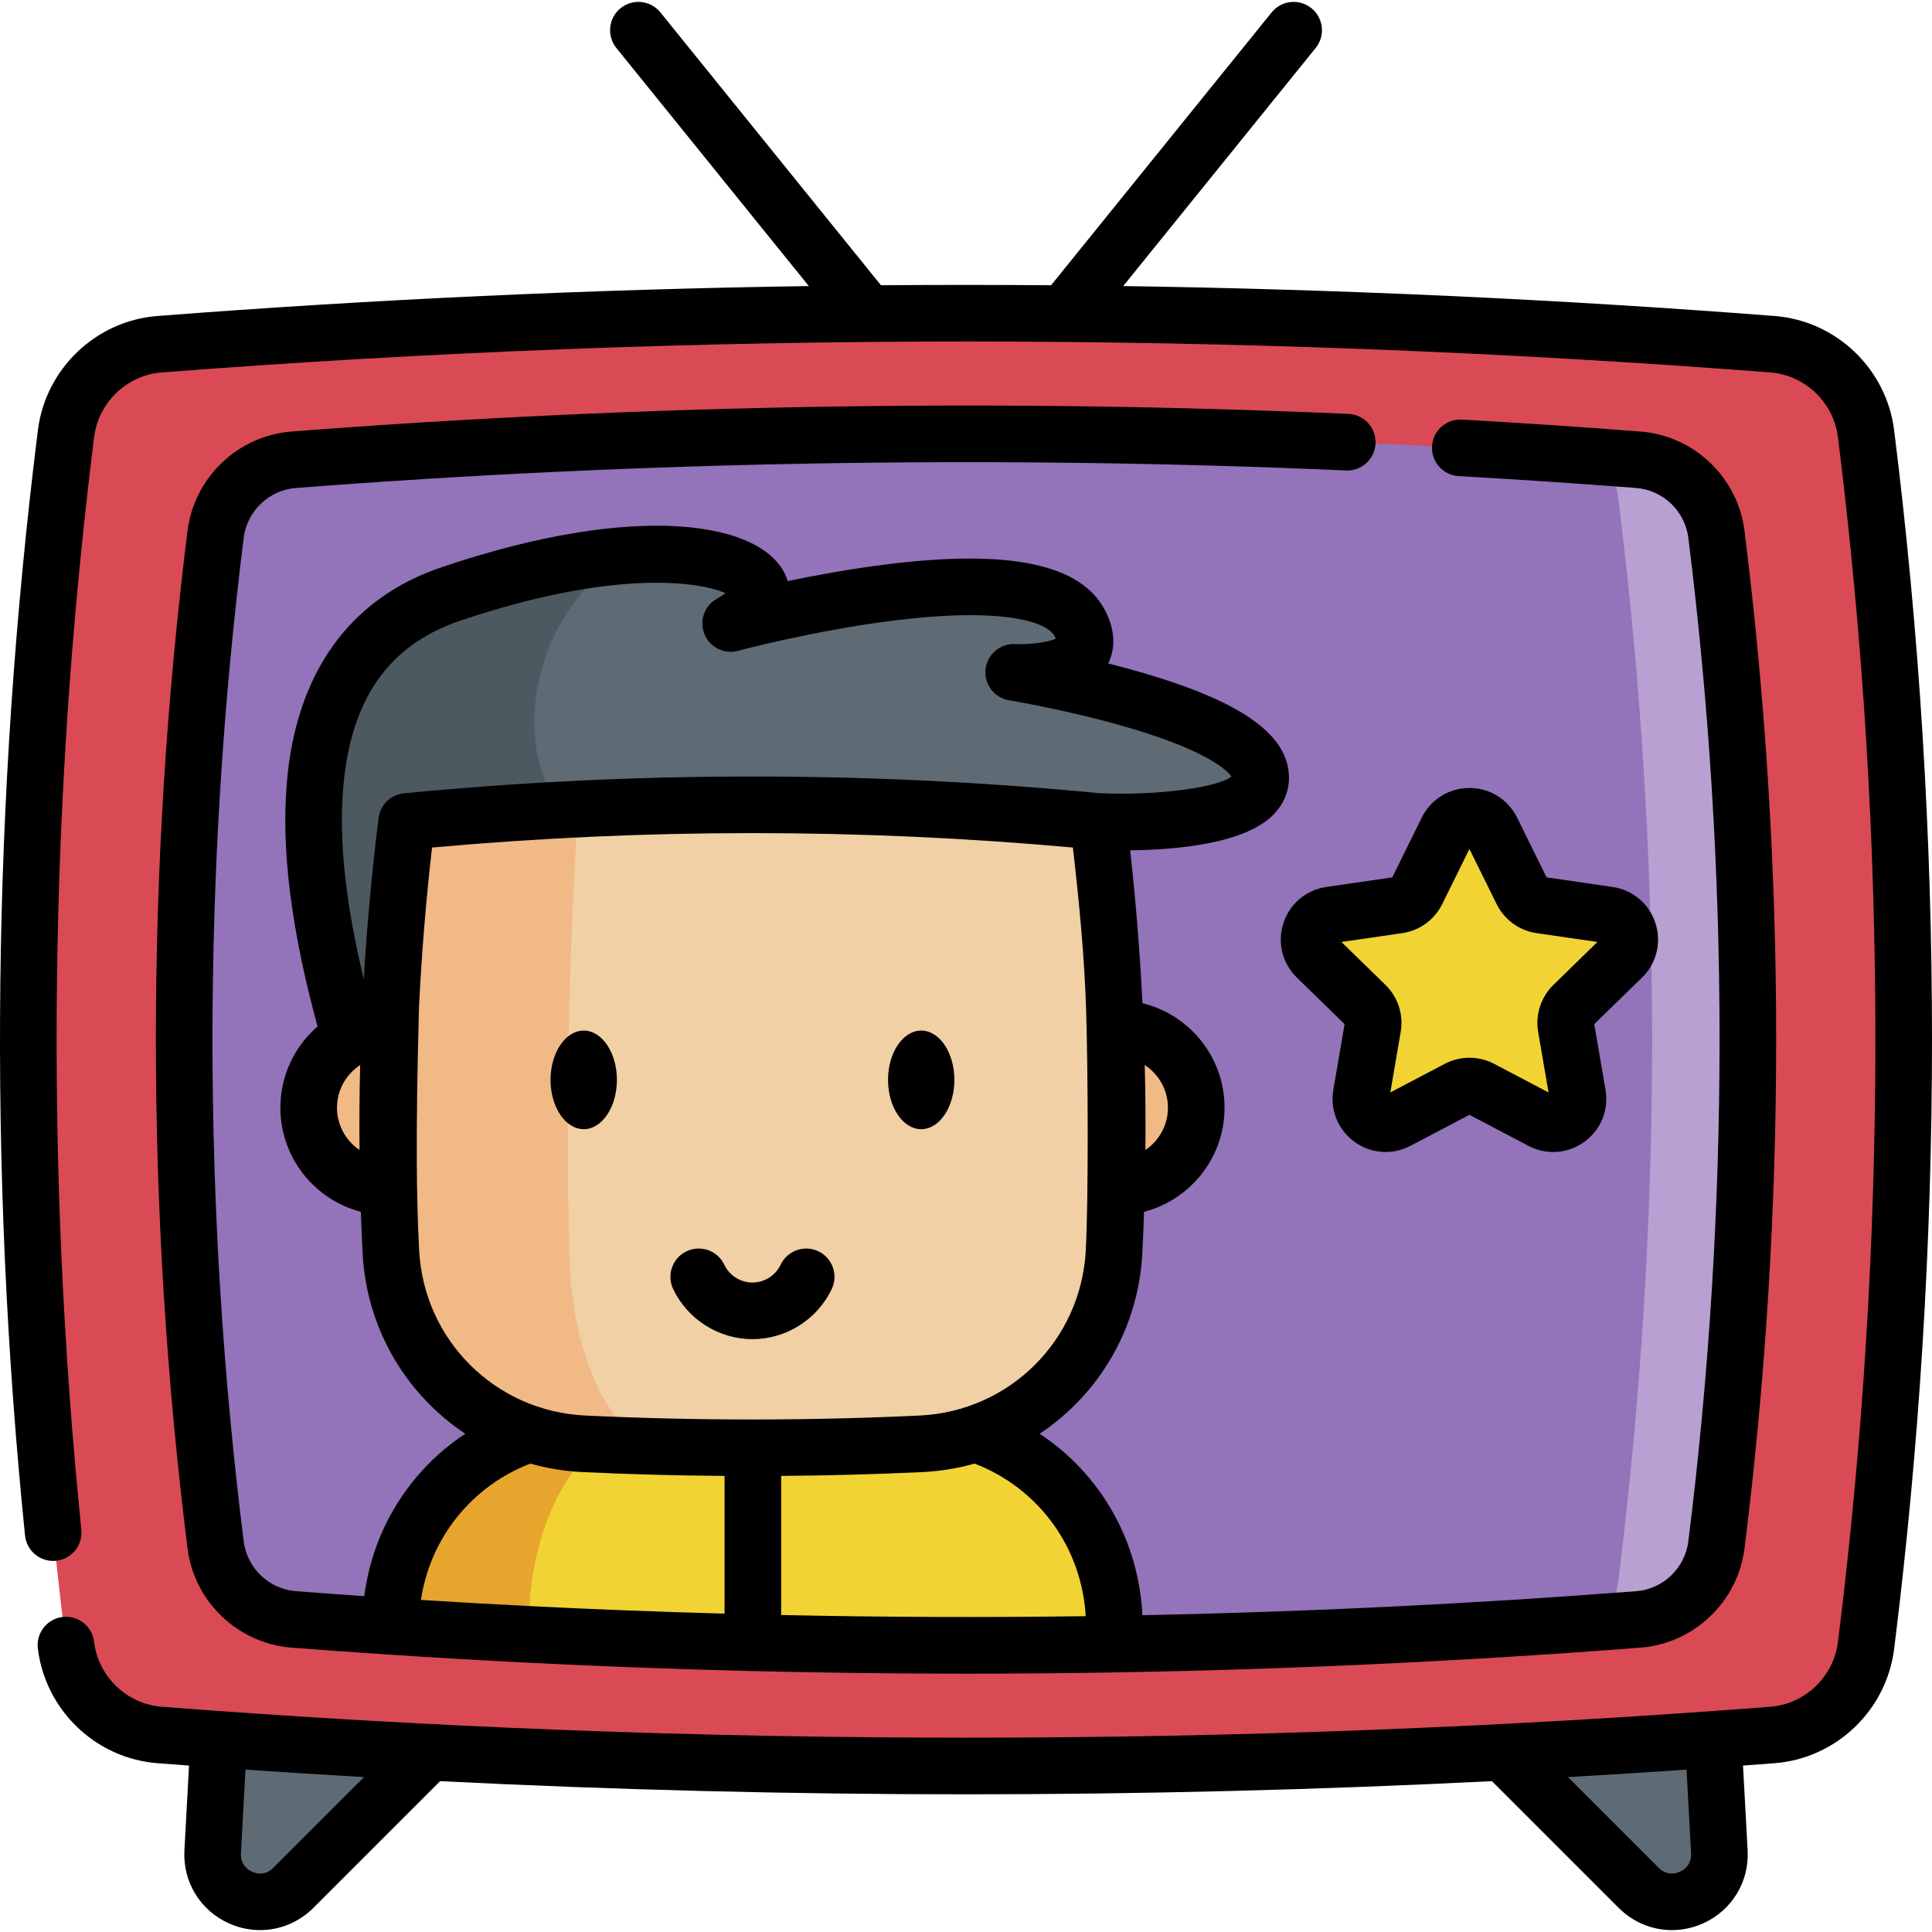<svg id="Capa_1" enable-background="new 0 0 511.915 511.915" height="512" viewBox="0 0 511.915 511.915" width="512" xmlns="http://www.w3.org/2000/svg"><path d="m58.477 451.695-2.126 38.982c-.626 11.476 13.241 17.668 21.368 9.541l38.749-38.749" fill="#5e6b75"/><path d="m453.448 451.695 2.126 38.982c.626 11.476-13.241 17.668-21.368 9.541l-38.749-38.749" fill="#5e6b75"/><path d="m469.622 459.712c-142.44 11.011-284.88 11.011-427.32 0-12.864-.994-23.216-10.934-24.815-23.737-13.366-107.013-13.366-214.026 0-321.039 1.599-12.803 11.951-22.743 24.815-23.737 142.44-11.011 284.88-11.011 427.32 0 12.864.994 23.216 10.934 24.815 23.737 13.366 107.013 13.366 214.026 0 321.039-1.599 12.803-11.95 22.743-24.815 23.737z" fill="#da4a54"/><path d="m454.802 409.302c-1.33 10.67-9.96 18.96-20.69 19.79-46.2 3.57-92.39 5.76-138.58 6.54-51.84.89-103.7.04-155.54-2.58-12.19-.61-24.37-1.32-36.56-2.13-8.54-.56-17.08-1.17-25.62-1.83-10.73-.83-19.36-9.12-20.69-19.79-11.15-89.23-11.15-178.46 0-267.69 1.33-10.67 9.96-18.96 20.69-19.79 118.77-9.18 237.53-9.18 356.3 0 10.73.83 19.36 9.12 20.69 19.79 11.15 89.23 11.15 178.46 0 267.69z" fill="#9373b9"/><path d="m454.802 409.302c-1.33 10.67-9.96 18.96-20.69 19.79-3.17.25-6.34.48-9.51.71 2.21-3.16 3.68-6.87 4.19-10.91 11.95-95.62 11.95-191.25 0-286.87-.51-4.04-1.98-7.75-4.19-10.91 3.17.23 6.34.46 9.51.71 10.73.83 19.36 9.12 20.69 19.79 11.15 89.23 11.15 178.46 0 267.69z" fill="#b9a0d3"/><path d="m92.779 275.04c-10.893-37.833-22.86-100.872 26.61-117.625s78.299-10.635 81.964-1.788c1.818 4.379-7.756 9.574-7.756 9.574s81.286-21.847 92.558 0c7.312 14.181-17.558 12.957-17.558 12.957s65.432 10.692 65.432 27.929c0 13.563-43.028 11.583-43.028 11.583" fill="#5e6b75"/><path d="m152.992 217.712c6.43 4.097-.66 22.069-12.459 43.507l-47.755 13.821c-10.887-37.833-22.86-100.872 26.61-117.625 18.212-6.167 34.132-9.334 46.969-10.39-29.519 17.3-30.869 59.523-13.365 70.687z" fill="#4d5961"/><path d="m295.532 435.632c-64.03 1.1-128.07-.46-192.1-4.71.04-.91.08-1.83.13-2.74 1.42-27.65 23.54-49.65 51.2-50.96 29.74-1.4 59.49-1.4 89.24 0 27.65 1.31 49.77 23.31 51.19 50.96.13 2.48.24 4.97.34 7.45z" fill="#f1d333"/><path d="m199.382 376.172c-9.2 0-18.39.35-27.59 1.05-17.11 1.31-30.78 23.31-31.66 50.96-.05 1.62-.1 3.25-.14 4.87-12.19-.61-24.37-1.32-36.56-2.13.04-.91.08-1.83.13-2.74 1.42-27.65 23.54-49.65 51.2-50.96 14.87-.7 29.74-1.05 44.62-1.05z" fill="#e7a52e"/><path d="m295.832 314.505h.135c11.599 0 20.997-9.406 20.997-20.997 0-11.599-9.398-21.005-20.997-21.005-.151 0-.302 0-.453.008h-192.274c-.151-.008-.302-.008-.453-.008-11.599 0-20.997 9.406-20.997 21.005 0 11.591 9.398 20.997 20.997 20.997h.135" fill="#f1b986"/><path d="m291.002 217.67c-61.083-5.922-122.166-5.922-183.249 0-4.74 37.979-6.136 75.958-4.188 113.938 1.418 27.647 23.541 49.653 51.193 50.958 29.747 1.404 59.493 1.404 89.24 0 27.652-1.306 49.775-23.311 51.193-50.958 1.947-37.98.551-75.959-4.189-113.938z" fill="#f1d0a5"/><path d="m107.756 217.664c30.536-2.962 61.082-4.438 91.627-4.438-15.464 0-30.928 1.494-46.392 4.483-2.406 38.346-3.107 76.691-2.123 115.028.647 25.233 9.869 45.809 21.97 50.502-6.023-.164-12.056-.392-18.079-.674-27.648-1.303-49.773-23.31-51.194-50.958-1.942-37.981-.548-75.962 4.191-113.943z" fill="#f1b986"/><path d="m395.248 219.956 8.032 16.274c.958 1.942 2.81 3.287 4.953 3.599l17.959 2.61c5.396.784 7.55 7.415 3.646 11.221l-12.995 12.667c-1.55 1.511-2.258 3.689-1.892 5.823l3.068 17.887c.922 5.374-4.719 9.472-9.545 6.935l-16.063-8.445c-1.916-1.008-4.206-1.008-6.122 0l-16.063 8.445c-4.826 2.537-10.467-1.561-9.545-6.935l3.068-17.887c.366-2.134-.341-4.311-1.892-5.823l-12.995-12.667c-3.904-3.806-1.75-10.437 3.646-11.221l17.959-2.61c2.143-.311 3.995-1.657 4.953-3.599l8.032-16.274c2.411-4.889 9.383-4.889 11.796 0z" fill="#f1d333"/><path d="m501.884 114.002c-2.036-16.287-15.362-29.021-31.684-30.277-57.29-4.428-114.905-7.069-172.583-7.928l50.988-63.08c2.604-3.221 2.103-7.944-1.118-10.547-3.222-2.604-7.943-2.104-10.548 1.118l-58.436 72.293c-15.027-.121-30.056-.121-45.083 0l-58.435-72.293c-2.605-3.222-7.328-3.722-10.548-1.118-3.221 2.604-3.722 7.326-1.118 10.547l50.988 63.08c-57.677.859-115.292 3.5-172.581 7.928-16.324 1.257-29.65 13.99-31.687 30.278-12.126 97.118-13.273 195.646-3.408 292.847.418 4.121 4.104 7.122 8.219 6.704 4.121-.418 7.123-4.098 6.705-8.219-9.751-96.08-8.617-193.473 3.37-289.472 1.156-9.244 8.707-16.471 17.956-17.183 141.392-10.929 284.773-10.929 426.166 0 9.248.712 16.798 7.938 17.953 17.181 13.22 105.902 13.22 213.29 0 319.181-1.155 9.25-8.706 16.48-17.956 17.192-141.391 10.929-284.773 10.929-426.166 0-9.238-.711-16.782-7.928-17.95-17.164-.409-3.756-3.591-6.678-7.456-6.678-4.142 0-7.5 3.358-7.5 7.5 0 .312.021.641.062.963.002.016.004.031.006.047 2.035 16.293 15.361 29.031 31.684 30.288 2.785.215 5.573.419 8.36.626l-1.22 22.445c-.459 8.357 4.182 15.965 11.823 19.381 2.664 1.191 5.462 1.771 8.23 1.771 5.177 0 10.246-2.03 14.108-5.887l33.58-33.579c46.36 2.319 92.853 3.485 139.358 3.485 46.492 0 92.994-1.167 139.356-3.486l33.583 33.583c3.86 3.855 8.927 5.884 14.104 5.884 2.768 0 5.567-.58 8.231-1.771 7.641-3.416 12.282-11.024 11.823-19.377l-1.22-22.45c2.786-.207 5.573-.41 8.357-.625 16.325-1.257 29.651-13.995 31.687-30.289 13.374-107.124 13.374-215.763 0-322.899zm-429.462 380.914c-2.211 2.208-4.662 1.458-5.613 1.033-.949-.424-3.139-1.748-2.968-4.869l1.206-22.192c10.465.719 20.939 1.383 31.42 1.983zm375.661-3.833c.171 3.117-2.019 4.441-2.968 4.865-.952.425-3.402 1.175-5.61-1.029l-24.049-24.049c10.483-.601 20.956-1.264 31.421-1.983z"/><path d="m199.377 354.829c8.935 0 17.183-5.216 21.014-13.289 1.776-3.742.182-8.216-3.561-9.991-3.741-1.777-8.215-.181-9.991 3.56-1.361 2.867-4.29 4.72-7.462 4.72s-6.102-1.853-7.462-4.72c-1.776-3.742-6.249-5.336-9.991-3.56s-5.336 6.249-3.561 9.991c3.831 8.072 12.08 13.289 21.014 13.289z"/><path d="m154.667 273.07c-4.847 0-8.791 5.86-8.791 13.062s3.944 13.062 8.791 13.062c4.848 0 8.792-5.859 8.792-13.062s-3.944-13.062-8.792-13.062z"/><path d="m244.088 273.07c-4.848 0-8.792 5.86-8.792 13.062s3.944 13.062 8.792 13.062c4.847 0 8.791-5.859 8.791-13.062s-3.944-13.062-8.791-13.062z"/><path d="m462.244 140.685c-1.765-14.164-13.353-25.242-27.552-26.34-15.572-1.208-31.499-2.274-47.336-3.17-4.134-.23-7.678 2.928-7.912 7.064-.234 4.135 2.929 7.678 7.064 7.912 15.734.89 31.555 1.95 47.025 3.149 7.124.551 12.939 6.119 13.826 13.242 11.021 88.196 11.021 177.634 0 265.832-.887 7.121-6.702 12.689-13.825 13.24-43.56 3.366-87.534 5.495-130.843 6.368-.003-.061-.005-.123-.008-.184-1.018-19.858-11.269-37.376-27.209-47.907 15.654-10.399 26.177-27.8 27.208-47.9.186-3.629.332-7.264.457-10.902 12.254-3.188 21.327-14.345 21.327-27.583 0-13.393-9.285-24.652-21.753-27.692-.672-13.528-1.76-27.045-3.261-40.507 11.803-.125 29.778-1.626 37.586-9.083 2.938-2.807 4.492-6.313 4.492-10.14 0-11.175-12.104-19.952-38.093-27.622-3.314-.978-6.618-1.869-9.788-2.668 1.39-2.844 2.458-7.663-.829-14.035-6.356-12.321-25.361-16.31-58.105-12.195-9.463 1.189-18.599 2.866-26.004 4.41-.116-.405-.258-.811-.427-1.22-6.023-14.541-39.318-20.05-91.299-2.446-24.457 8.283-38.638 28.134-41.011 57.406-1.439 17.754 1.233 38.82 8.162 64.268-6.024 5.23-9.844 12.936-9.844 21.523 0 13.238 9.073 24.395 21.327 27.583.125 3.638.271 7.273.457 10.902 1.031 20.102 11.556 37.504 27.212 47.903-14.635 9.671-24.469 25.218-26.766 43.037-6.044-.417-12.107-.851-18.129-1.316-7.124-.551-12.938-6.119-13.827-13.242-11.021-88.196-11.021-177.634 0-265.832.888-7.121 6.702-12.689 13.825-13.24 92.377-7.137 185.999-8.7 278.263-4.645 4.118.192 7.64-3.025 7.822-7.163s-3.025-7.64-7.164-7.822c-92.865-4.082-187.097-2.509-280.077 4.675-14.2 1.098-25.788 12.176-27.554 26.338-11.175 89.43-11.175 180.12 0 269.547 1.766 14.164 13.354 25.241 27.555 26.34 8.542.66 17.191 1.278 25.7 1.836 12.19.81 24.532 1.529 36.679 2.137 38.547 1.948 77.578 2.927 116.497 2.927 13.202 0 26.397-.113 39.548-.339 45.952-.776 92.729-2.983 139.032-6.561 14.201-1.098 25.789-12.176 27.554-26.338 11.174-89.43 11.174-180.119-.002-269.547zm-152.78 152.822c0 4.656-2.37 8.768-5.966 11.195.07-7.493.014-14.996-.173-22.502 3.691 2.413 6.139 6.577 6.139 11.307zm-214.208 11.195c-3.596-2.427-5.966-6.54-5.966-11.195 0-4.731 2.449-8.894 6.139-11.307-.187 7.506-.243 15.01-.173 22.502zm5.054-87.961c-1.768 14.17-3.075 28.414-3.922 42.678-4.807-19.857-6.602-36.471-5.466-50.49 1.904-23.493 12.002-38.02 30.872-44.41 40.262-13.636 63.212-10.582 70.444-7.341-.71.521-1.496 1.033-2.219 1.431-3.342 1.814-4.798 5.842-3.388 9.373 1.41 3.532 5.24 5.45 8.912 4.462.198-.053 20.065-5.358 41.041-7.994 28.243-3.549 40.764.039 42.904 4.188.114.221.203.414.272.578-2.01.944-6.844 1.627-10.795 1.45-3.976-.198-7.408 2.745-7.827 6.701s2.323 7.551 6.249 8.192c.147.024 14.94 2.463 30.09 6.795 22.548 6.447 27.731 11.852 28.806 13.408-3.725 2.969-19.919 5.079-34.792 4.422-61.202-5.918-123.262-5.912-184.461.021-3.494.338-6.285 3.054-6.72 6.536zm91.673 210.82c-17.265-.479-34.491-1.134-51.615-2-9.548-.478-19.212-1.027-28.833-1.633 2.463-16.393 13.385-30.095 28.976-36.123 4.442 1.25 9.09 2.025 13.893 2.252 12.473.589 25.02.917 37.579 1.013zm-36.872-52.487c-23.892-1.128-42.833-19.979-44.057-43.851-.685-13.356-.962-29.654-.035-64.346.695-14.13 1.837-28.25 3.458-42.305 56.37-5.098 113.429-5.098 169.799 0 1.668 14.459 3.087 28.978 3.526 43.526.475 15.774.632 48.807-.102 63.125-1.224 23.871-20.165 42.723-44.057 43.851-29.372 1.387-59.159 1.387-88.532 0zm51.872 52.853v-36.858c12.488-.099 24.965-.426 37.368-1.012 4.804-.227 9.454-1.002 13.896-2.253 16.93 6.536 28.363 22.138 29.432 40.429-26.834.369-53.794.266-80.696-.306z"/><path d="m438.635 244.597c-1.668-5.134-6.023-8.805-11.365-9.581l-17.479-2.54-7.817-15.84c-2.389-4.841-7.227-7.848-12.625-7.848s-10.235 3.007-12.625 7.848l-7.817 15.84-17.479 2.54c-5.342.776-9.697 4.448-11.365 9.581-1.668 5.134-.303 10.664 3.563 14.432l12.648 12.329-2.986 17.41c-.912 5.32 1.234 10.596 5.601 13.769 4.367 3.172 10.047 3.583 14.826 1.071l15.634-8.219 15.635 8.22c2.078 1.093 4.327 1.632 6.564 1.632 2.906 0 5.794-.911 8.261-2.704 4.367-3.173 6.513-8.449 5.601-13.77l-2.986-17.409 12.648-12.329c3.866-3.768 5.231-9.298 3.563-14.432zm-27.027 16.358c-3.319 3.235-4.833 7.894-4.049 12.461l2.752 16.046-14.411-7.576c-2.051-1.078-4.301-1.617-6.551-1.617s-4.5.539-6.552 1.617l-14.411 7.576 2.752-16.045c.784-4.567-.729-9.226-4.049-12.462l-11.658-11.364 16.112-2.341c4.586-.667 8.549-3.546 10.6-7.701l7.205-14.599 7.206 14.6c2.051 4.155 6.014 7.034 10.6 7.7l16.111 2.341z"/></svg>
